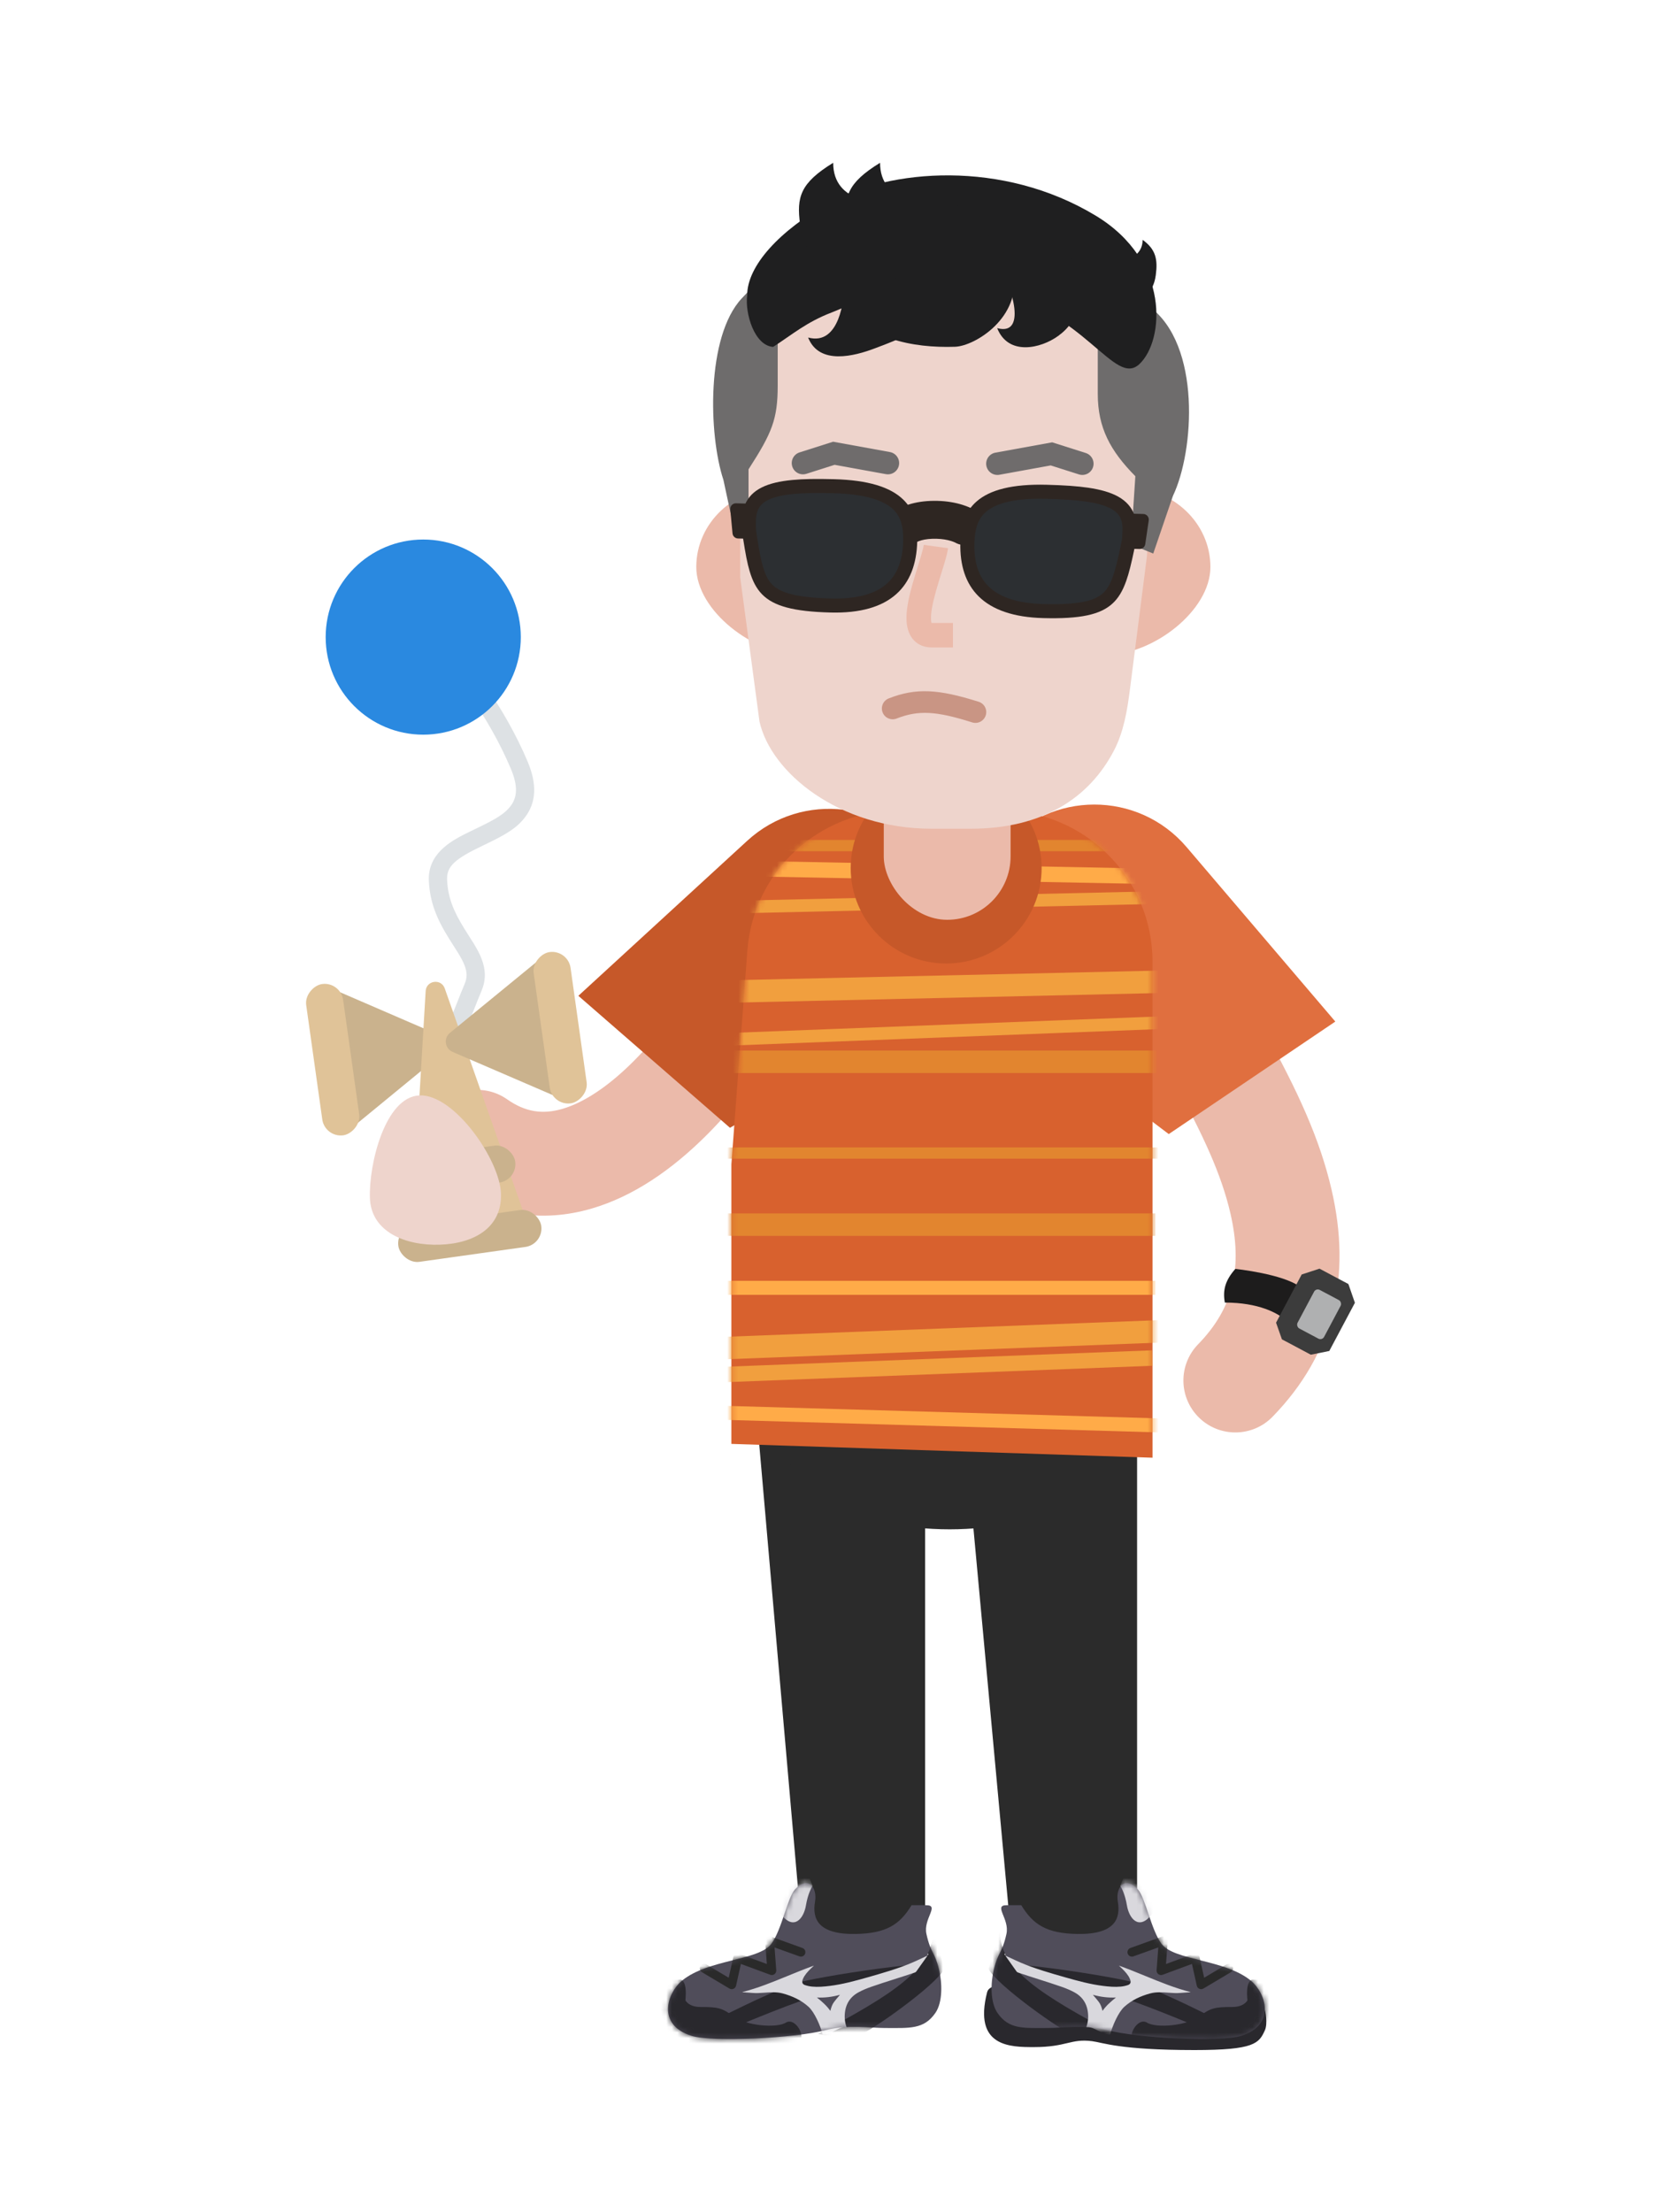 <svg width="300" height="400" viewBox="0 0 300 400" fill="none" xmlns="http://www.w3.org/2000/svg">
<path d="M136.573 252.913L167.289 255.756V349.885H145.039L136.573 252.913Z" fill="#2B2B2B"/>
<path d="M171.731 276.521C188.065 276.521 201.306 269.702 201.306 261.29C201.306 252.878 188.065 246.058 171.731 246.058C155.398 246.058 142.157 252.878 142.157 261.29C142.157 269.702 155.398 276.521 171.731 276.521Z" fill="#2B2B2B"/>
<path d="M174.143 255.959H205.622V349.885H182.82L174.143 255.959Z" fill="#2B2B2B"/>
<path d="M228.752 367.055C229.232 365.975 228.886 363.565 228.618 363.163C228.349 362.758 195.719 360.208 195.719 360.208C190.304 359.805 179.246 357.293 178.504 360.208C175.975 370.143 182.696 370.143 186.993 370.143C192.901 370.143 193.602 368.58 197.465 369.07C199.479 369.325 202.433 370.68 215.995 370.68C226.872 370.68 227.678 369.473 228.752 367.055Z" fill="#29282D"/>
<path d="M194.749 349.685C189.268 349.582 186.829 348.012 184.681 344.492H181.996C179.586 344.492 182.6 346.96 181.996 349.685C181.189 353.32 180.509 352.8 179.703 356.175C179.145 358.512 179.031 362.017 180.375 363.965C182.461 366.987 185.076 366.69 189.51 366.69C192.062 366.69 196.361 366.04 200.257 367.08C205.696 368.53 220.676 369.285 224.438 368.117C230.848 366.127 228.871 360.33 226.184 358.122C221.469 354.25 212.362 354.517 210.064 351.502C208.183 349.037 207.113 343.085 205.765 341.637C203.347 339.042 201.704 341.33 202.138 343.845C202.675 346.96 201.6 349.815 194.749 349.685Z" fill="#504D5A"/>
<mask id="mask0_0_377" style="mask-type:luminance" maskUnits="userSpaceOnUse" x="179" y="340" width="50" height="29">
<path d="M194.749 349.685C189.268 349.582 186.829 348.012 184.681 344.492H181.996C179.586 344.492 182.6 346.96 181.996 349.685C181.189 353.32 180.509 352.8 179.703 356.175C179.145 358.512 179.031 362.017 180.375 363.965C182.461 366.987 185.076 366.69 189.51 366.69C192.062 366.69 196.361 366.04 200.257 367.08C205.696 368.53 220.676 369.285 224.438 368.117C230.848 366.127 228.871 360.33 226.184 358.122C221.469 354.25 212.362 354.517 210.064 351.502C208.183 349.037 207.113 343.085 205.765 341.637C203.347 339.042 201.704 341.33 202.138 343.845C202.675 346.96 201.6 349.815 194.749 349.685Z" fill="white"/>
</mask>
<g mask="url(#mask0_0_377)">
<path d="M203.778 344.498C203.455 342.563 202.838 341.365 202.569 341.005L203.106 339.663H206.195C207.627 340.918 210.035 343.988 208.209 346.243C205.926 349.063 204.18 346.915 203.778 344.498Z" fill="#D9D8DD"/>
<path fill-rule="evenodd" clip-rule="evenodd" d="M180.836 349.46C180.836 356.018 188.445 360.808 201.599 367.778C201.403 367.778 201.215 367.822 200.969 367.88C200.137 368.076 198.636 368.429 193.862 367.778C192.457 367.585 180.234 358.958 178.773 356.018C179.129 354.91 179.509 353.126 179.845 351.549C180.401 348.936 180.836 346.895 180.836 349.46ZM224.489 369.443C224.621 369.458 224.746 369.468 224.858 369.472L230.498 366.25L231.035 358.192L226.604 357.925C226.29 357.88 225.637 358.192 225.529 359.805C225.487 360.44 225.525 360.982 225.559 361.464C225.565 361.549 225.571 361.632 225.576 361.714C225.167 362.327 224.349 362.893 222.844 362.893C219.756 362.893 218.95 363.028 216.802 364.638C214.653 366.25 209.148 366.788 207.403 365.713C205.657 364.638 203.374 368.668 205.388 369.473C207.403 370.278 222.441 371.218 224.455 369.473C224.467 369.463 224.478 369.453 224.489 369.443Z" fill="#29282D"/>
<path d="M206.165 358.765C212.263 361.17 218.249 364.245 222.278 366.285C221.418 366.285 224.44 367.925 218.249 367.08C216.845 366.887 195.826 356.74 180.116 355.935C176.087 353.382 203.077 357.545 206.165 358.765Z" fill="#29282D"/>
<path fill-rule="evenodd" clip-rule="evenodd" d="M182.85 354.087C182.583 353.963 182.317 353.838 182.049 353.715C181.948 353.669 181.87 353.622 181.811 353.577C181.857 353.298 181.75 353.217 181.685 353.247C181.62 353.277 181.597 353.417 181.811 353.577C181.81 353.586 181.808 353.594 181.806 353.602C181.83 353.638 181.849 353.668 181.865 353.693C181.891 353.735 181.911 353.766 181.933 353.797C182.071 353.992 182.208 354.187 182.345 354.382C182.837 355.079 183.328 355.776 183.823 356.467C183.884 356.552 183.989 356.627 184.087 356.66C185.239 357.054 186.489 357.452 187.746 357.853C189.203 358.317 190.669 358.784 192 359.25C192.771 359.52 193.538 359.837 194.255 360.225C196 361.165 196.767 362.697 196.774 364.64C196.774 365.24 196.677 365.827 196.485 366.397C196.476 366.423 196.471 366.448 196.465 366.48C196.461 366.498 196.458 366.519 196.452 366.542H196.658C197.35 366.542 197.987 366.873 198.625 367.203C199.262 367.533 199.9 367.862 200.591 367.862C200.602 367.862 200.613 367.863 200.624 367.863C200.698 367.866 200.765 367.868 200.794 367.75C201.17 366.305 202.222 363.84 203.315 362.855C204.665 361.637 206.268 360.905 208.009 360.435C209.072 360.149 210.144 360.226 211.225 360.305C211.985 360.36 212.749 360.415 213.518 360.345C213.88 360.314 214.244 360.289 214.607 360.264C214.792 360.251 214.977 360.238 215.161 360.225C215.201 360.222 215.241 360.215 215.284 360.19C212.517 359.499 209.783 358.378 207.07 357.266C205.485 356.616 203.907 355.969 202.334 355.412C202.354 355.43 202.373 355.448 202.392 355.466C202.411 355.484 202.43 355.502 202.45 355.52C203.043 356.07 203.626 356.63 204.064 357.315C204.201 357.532 204.317 357.772 204.397 358.012C204.538 358.455 204.401 358.78 203.966 358.927C203.561 359.065 203.13 359.16 202.703 359.202C201.624 359.31 200.546 359.212 199.474 359.08C197.143 358.79 194.889 358.17 192.637 357.532C190.046 356.795 187.026 355.93 184.546 354.86C183.974 354.614 183.412 354.351 182.85 354.087ZM199.369 363.597C199.225 363 199.055 362.457 198.711 362C198.46 361.663 198.187 361.342 197.911 361.019C197.817 360.908 197.723 360.797 197.629 360.685C198.989 361.067 200.376 361.245 201.798 361.175C200.908 361.895 200.046 362.625 199.369 363.597Z" fill="#D9D8DD"/>
<path d="M209.15 356.252C209.107 356.837 209.683 357.272 210.233 357.068L215.544 355.106L216.418 359.04C216.537 359.575 217.145 359.838 217.616 359.557L222.585 356.602C222.967 356.375 223.093 355.881 222.865 355.498C222.638 355.116 222.143 354.99 221.761 355.218L217.75 357.603L216.917 353.855C216.811 353.379 216.309 353.105 215.851 353.274L210.851 355.122L211.16 351.003C211.204 350.421 210.633 349.987 210.084 350.184L204.415 352.222C203.997 352.372 203.779 352.834 203.93 353.253C204.08 353.671 204.542 353.889 204.96 353.738L209.46 352.121L209.15 356.252Z" fill="#2A2A2A"/>
</g>
<path d="M154.774 349.685C160.255 349.582 162.694 348.012 164.842 344.492H167.527C169.937 344.492 166.923 346.96 167.527 349.685C168.334 353.32 169.014 352.8 169.82 356.175C170.378 358.512 170.492 362.017 169.148 363.965C167.062 366.987 164.447 366.69 160.013 366.69C157.461 366.69 153.162 366.04 149.266 367.08C143.827 368.53 128.847 369.285 125.085 368.117C118.675 366.127 120.652 360.33 123.339 358.122C128.054 354.25 137.161 354.517 139.459 351.502C141.34 349.037 142.41 343.085 143.758 341.637C146.176 339.042 147.819 341.33 147.385 343.845C146.848 346.96 147.923 349.815 154.774 349.685Z" fill="#504D5A"/>
<mask id="mask1_0_377" style="mask-type:luminance" maskUnits="userSpaceOnUse" x="120" y="340" width="51" height="29">
<path d="M154.774 349.685C160.255 349.582 162.694 348.012 164.842 344.492H167.527C169.937 344.492 166.923 346.96 167.527 349.685C168.334 353.32 169.014 352.8 169.82 356.175C170.378 358.512 170.492 362.017 169.148 363.965C167.062 366.987 164.447 366.69 160.013 366.69C157.461 366.69 153.162 366.04 149.266 367.08C143.827 368.53 128.847 369.285 125.085 368.117C118.675 366.127 120.652 360.33 123.339 358.122C128.054 354.25 137.161 354.517 139.459 351.502C141.34 349.037 142.41 343.085 143.758 341.637C146.176 339.042 147.819 341.33 147.385 343.845C146.848 346.96 147.923 349.815 154.774 349.685Z" fill="white"/>
</mask>
<g mask="url(#mask1_0_377)">
<path d="M145.745 344.498C146.067 342.563 146.685 341.365 146.954 341.005L146.417 339.663H143.328C141.896 340.918 139.488 343.988 141.314 346.243C143.597 349.063 145.342 346.915 145.745 344.498Z" fill="#D9D8DD"/>
<path fill-rule="evenodd" clip-rule="evenodd" d="M168.687 349.46C168.687 356.018 161.078 360.808 147.924 367.778C148.12 367.778 148.308 367.822 148.554 367.88C149.386 368.076 150.887 368.429 155.661 367.778C157.066 367.585 169.288 358.958 170.75 356.018C170.394 354.91 170.014 353.126 169.678 351.549C169.121 348.936 168.687 346.895 168.687 349.46ZM125.034 369.443C124.902 369.458 124.777 369.468 124.665 369.472L119.025 366.25L118.488 358.192L122.919 357.925C123.232 357.88 123.886 358.192 123.993 359.805C124.036 360.44 123.998 360.982 123.964 361.464C123.958 361.549 123.952 361.632 123.947 361.714C124.356 362.327 125.174 362.893 126.679 362.893C129.767 362.893 130.573 363.028 132.721 364.638C134.869 366.25 140.375 366.788 142.12 365.713C143.866 364.638 146.148 368.668 144.134 369.473C142.12 370.278 127.082 371.218 125.067 369.473C125.056 369.463 125.045 369.453 125.034 369.443Z" fill="#29282D"/>
<path d="M143.358 358.765C137.26 361.17 131.274 364.245 127.245 366.285C128.105 366.285 125.083 367.925 131.274 367.08C132.678 366.887 153.697 356.74 169.407 355.935C173.436 353.382 146.446 357.545 143.358 358.765Z" fill="#29282D"/>
<path fill-rule="evenodd" clip-rule="evenodd" d="M166.673 354.087C166.94 353.963 167.206 353.838 167.474 353.715C167.574 353.669 167.652 353.622 167.712 353.577C167.666 353.298 167.773 353.217 167.838 353.247C167.903 353.277 167.925 353.417 167.712 353.577C167.713 353.586 167.715 353.594 167.716 353.602C167.693 353.638 167.674 353.668 167.658 353.693C167.632 353.735 167.612 353.766 167.59 353.797C167.452 353.992 167.315 354.187 167.178 354.382C166.686 355.079 166.195 355.776 165.7 356.467C165.639 356.552 165.534 356.627 165.436 356.66C164.284 357.054 163.034 357.452 161.777 357.853C160.32 358.317 158.854 358.784 157.523 359.25C156.752 359.52 155.984 359.837 155.268 360.225C153.523 361.165 152.756 362.697 152.748 364.64C152.748 365.24 152.846 365.827 153.038 366.397C153.047 366.423 153.052 366.448 153.058 366.48C153.061 366.498 153.065 366.519 153.071 366.542H152.864C152.173 366.542 151.535 366.873 150.898 367.203C150.26 367.533 149.623 367.862 148.932 367.862C148.921 367.862 148.91 367.863 148.899 367.863C148.825 367.866 148.757 367.868 148.729 367.75C148.353 366.305 147.301 363.84 146.208 362.855C144.858 361.637 143.255 360.905 141.514 360.435C140.45 360.149 139.379 360.226 138.297 360.305C137.538 360.36 136.774 360.415 136.005 360.345C135.643 360.314 135.279 360.289 134.915 360.264C134.731 360.251 134.546 360.238 134.362 360.225C134.322 360.222 134.282 360.215 134.239 360.19C137.006 359.499 139.74 358.378 142.453 357.266C144.038 356.616 145.616 355.969 147.189 355.412C147.169 355.43 147.15 355.448 147.131 355.466C147.112 355.484 147.093 355.502 147.073 355.52C146.479 356.07 145.897 356.63 145.459 357.315C145.321 357.532 145.205 357.772 145.126 358.012C144.985 358.455 145.122 358.78 145.557 358.927C145.962 359.065 146.393 359.16 146.82 359.202C147.898 359.31 148.977 359.212 150.048 359.08C152.379 358.79 154.634 358.17 156.886 357.532C159.477 356.795 162.497 355.93 164.976 354.86C165.549 354.614 166.111 354.351 166.673 354.087ZM150.153 363.597C150.298 363 150.468 362.457 150.812 362C151.063 361.663 151.336 361.342 151.612 361.019C151.706 360.908 151.8 360.797 151.894 360.685C150.533 361.067 149.147 361.245 147.725 361.175C148.615 361.895 149.476 362.625 150.153 363.597Z" fill="#D9D8DD"/>
<path d="M140.372 356.252C140.416 356.837 139.84 357.272 139.29 357.068L133.979 355.106L133.105 359.04C132.986 359.575 132.378 359.838 131.906 359.557L126.938 356.602C126.556 356.375 126.43 355.881 126.658 355.498C126.885 355.116 127.379 354.99 127.762 355.218L131.773 357.603L132.606 353.855C132.712 353.379 133.214 353.105 133.672 353.274L138.672 355.122L138.363 351.003C138.319 350.421 138.89 349.987 139.439 350.184L145.108 352.222C145.526 352.372 145.744 352.834 145.593 353.253C145.443 353.671 144.981 353.889 144.563 353.738L140.063 352.121L140.372 356.252Z" fill="#2A2A2A"/>
</g>
<path d="M208.864 189.494C210.729 192.8 211.061 193.391 211.867 194.844C217.661 205.289 220.898 212.488 222.491 219.365C224.73 229.033 223.127 236.424 216.664 243.057C213.043 246.773 213.121 252.719 216.836 256.34C220.551 259.96 226.498 259.882 230.118 256.167C241.365 244.624 244.392 230.668 240.792 215.126C238.702 206.106 234.877 197.599 228.294 185.732C227.457 184.222 227.117 183.618 225.225 180.264C222.677 175.746 216.948 174.149 212.43 176.698C207.912 179.247 206.315 184.976 208.864 189.494Z" fill="#EBBAAA"/>
<path d="M133.642 160.69C130.956 169.971 123.137 183.266 114.679 191.776C110.139 196.343 105.679 199.328 101.748 200.484C98.118 201.55 94.999 201.082 91.706 198.77C87.46 195.789 81.602 196.814 78.621 201.059C75.641 205.305 76.666 211.163 80.911 214.144C88.967 219.8 98.018 221.159 107.044 218.507C114.394 216.347 121.411 211.65 128.003 205.018C138.684 194.272 148.125 178.218 151.687 165.913C153.129 160.93 150.259 155.721 145.276 154.279C140.293 152.837 135.085 155.707 133.642 160.69Z" fill="#EBBAAA"/>
<path d="M135.122 152.026C145.067 142.896 160.822 144.843 168.246 156.119C175.169 166.634 171.83 180.806 160.941 187.125L132.003 203.918L104.586 180.056L135.122 152.026Z" fill="#C65829"/>
<path d="M214.577 153.171C205.818 142.898 189.943 142.911 181.201 153.197C173.048 162.79 174.635 177.264 184.672 184.862L211.348 205.057L241.469 184.714L214.577 153.171Z" fill="#E06F3F"/>
<path d="M135.147 171.871C136.215 157.589 148.114 146.547 162.435 146.547H181.049C196.162 146.547 208.413 158.798 208.413 173.911V210.523V263.575L132.257 261.074L132.257 210.523L135.147 171.871Z" fill="#D8612E"/>
<mask id="mask2_0_377" style="mask-type:luminance" maskUnits="userSpaceOnUse" x="132" y="146" width="77" height="118">
<path d="M135.147 171.871C136.215 157.589 148.114 146.547 162.435 146.547H181.049C196.162 146.547 208.413 158.798 208.413 173.911V210.523V263.575L132.257 261.074L132.257 210.523L135.147 171.871Z" fill="white"/>
</mask>
<g mask="url(#mask2_0_377)">
<path d="M130.558 245.803L209.761 242.757L209.605 238.698L130.402 241.744L130.558 245.803Z" fill="#F19F3E"/>
<path d="M131.287 181.325L209.983 179.548L209.891 175.487L131.195 177.264L131.287 181.325Z" fill="#F19F3E"/>
<path d="M131.793 189.067L210.996 186.021L210.908 183.737L131.705 186.784L131.793 189.067Z" fill="#F19F3E"/>
<path d="M130.505 165.205L209.708 163.428L209.657 161.144L130.454 162.921L130.505 165.205Z" fill="#F19F3E"/>
<path d="M129.264 249.992L208.467 246.946L208.36 244.156L129.157 247.202L129.264 249.992Z" fill="#F19F3E"/>
<path d="M129.464 234.127H208.921V231.588H129.464V234.127Z" fill="#FFAB48"/>
<path d="M130.697 256.72L209.646 259.004L209.719 256.467L130.77 254.182L130.697 256.72Z" fill="#FFAB48"/>
<path d="M130.48 223.465H208.921V219.403H130.48V223.465Z" fill="#E2852F"/>
<path d="M130.734 194.018H209.175V189.956H130.734V194.018Z" fill="#E2852F"/>
<path d="M130.987 209.503H209.429V207.472H130.987V209.503Z" fill="#E2852F"/>
<path d="M132.003 153.909H210.444V151.878H132.003V153.909Z" fill="#E2852F"/>
<path d="M130.199 158.351L209.402 159.874L209.456 157.082L130.253 155.559L130.199 158.351Z" fill="#FFAB48"/>
</g>
<path d="M171.097 174.217C180.63 174.217 188.359 166.489 188.359 156.955C188.359 147.421 180.63 139.693 171.097 139.693C161.563 139.693 153.834 147.421 153.834 156.955C153.834 166.489 161.563 174.217 171.097 174.217Z" fill="#C65829"/>
<rect x="159.813" y="136.341" width="22.934" height="29.971" rx="11.467" fill="#EBBAAA"/>
<path d="M221.487 235.523C227.579 235.523 231.049 237.385 232.656 238.824C234.687 238.147 237.784 236.031 235.956 233.493C234.129 230.954 226.31 229.769 223.391 229.431C221.487 231.589 221.106 233.366 221.487 235.523Z" fill="#1D1C1C"/>
<path d="M238.606 229.392L243.833 232.171L245.009 235.564L240.377 244.276L237.039 244.949L231.811 242.17L230.752 239.158L235.384 230.446L238.606 229.392Z" fill="#3C3C3C"/>
<rect x="237.986" y="232.881" width="5.437" height="7.894" rx="0.762" transform="rotate(28 237.986 232.881)" fill="#AFB0B1"/>
<path d="M84.431 125.008C84.631 125.278 84.843 125.574 85.064 125.888C87.731 129.673 90.455 134.403 92.402 139.06C93.691 142.141 93.547 144.183 92.301 145.788C91.265 147.124 89.756 148.062 86.357 149.69C86.255 149.739 85.901 149.908 85.841 149.937C82.944 151.324 81.576 152.092 80.259 153.244C78.386 154.882 77.424 156.874 77.553 159.326C77.752 163.109 78.915 166.046 81.198 169.711C81.401 170.036 82.575 171.871 82.873 172.361C83.414 173.252 83.775 173.943 84.016 174.577C84.478 175.79 84.497 176.785 84.029 177.887C83.795 178.437 83.558 179.017 83.285 179.7C83.412 179.381 82.134 182.627 81.803 183.424C81.119 185.075 80.568 186.191 80.043 186.947C79.79 187.312 79.561 187.563 79.371 187.704C79.266 187.781 79.22 187.798 79.201 187.798V191.099C80.625 191.099 81.761 190.26 82.755 188.828C83.446 187.831 84.084 186.54 84.852 184.688C85.072 184.156 85.294 183.603 85.6 182.826C85.68 182.623 85.954 181.926 85.974 181.875C86.123 181.496 86.238 181.205 86.351 180.922C86.615 180.261 86.843 179.702 87.066 179.178C87.887 177.246 87.852 175.374 87.1 173.403C86.775 172.548 86.329 171.694 85.692 170.646C85.37 170.117 84.183 168.262 84 167.967C81.985 164.732 81.013 162.278 80.848 159.153C80.717 156.652 82.239 155.321 87.266 152.914C87.326 152.885 87.68 152.716 87.783 152.666C91.656 150.811 93.444 149.7 94.909 147.811C96.936 145.198 97.168 141.902 95.447 137.787C93.398 132.889 90.558 127.956 87.762 123.987C86.742 122.538 85.9 121.469 85.487 121.126C85.413 121.065 85.336 121.008 85.243 120.952C85.009 120.812 84.764 120.717 84.407 120.71C83.617 120.693 82.938 121.231 82.757 121.984C82.679 122.31 82.702 122.557 82.767 122.808C82.833 123.063 82.928 123.248 83.097 123.531C83.314 123.894 83.688 124.447 84.206 125.169L84.431 125.008Z" fill="#DDE1E4"/>
<path d="M79.395 187.149C80.79 187.752 81.052 189.618 79.878 190.582L64.427 203.268C63.202 204.274 61.348 203.551 61.127 201.981L58.229 181.36C58.008 179.79 59.591 178.584 61.046 179.213L79.395 187.149Z" fill="#CAB28D"/>
<path d="M76.973 179.199C77.087 177.263 79.779 176.884 80.423 178.714L95.771 222.329C96.144 223.388 95.454 224.523 94.342 224.679L76.262 227.22C75.151 227.376 74.175 226.476 74.241 225.355L76.973 179.199Z" fill="#E0C398"/>
<rect x="71.565" y="221.951" width="26.095" height="6.741" rx="3.371" transform="rotate(-8 71.565 221.951)" fill="#CAB28D"/>
<rect x="72.885" y="209.468" width="20.006" height="6.741" rx="3.371" transform="rotate(-8 72.885 209.468)" fill="#CAB28D"/>
<path d="M81.356 186.762C80.179 187.727 80.441 189.596 81.839 190.198L101.404 198.633C102.858 199.261 104.439 198.055 104.219 196.486L101.136 174.549C100.915 172.981 99.063 172.257 97.838 173.261L81.356 186.762Z" fill="#CAB28D"/>
<rect x="99.877" y="199.965" width="27.617" height="6.741" rx="3.371" transform="rotate(-98 99.877 199.965)" fill="#E0C398"/>
<rect x="58.746" y="205.746" width="27.617" height="6.741" rx="3.371" transform="rotate(-98 58.746 205.746)" fill="#E0C398"/>
<path d="M90.592 215.804C90.806 221.917 85.829 224.836 79.572 225.055C73.314 225.273 67.104 222.745 66.891 216.631C66.677 210.518 69.634 198.281 75.891 198.063C82.148 197.844 90.379 209.69 90.592 215.804Z" fill="#EED4CC"/>
<path d="M76.535 132.839C86.279 132.839 94.178 124.94 94.178 115.196C94.178 105.452 86.279 97.553 76.535 97.553C66.791 97.553 58.892 105.452 58.892 115.196C58.892 124.94 66.791 132.839 76.535 132.839Z" fill="#2A89E0"/>
<path d="M156.178 102.515C156.178 110.442 153.033 118.391 144.675 118.391C136.316 118.391 125.91 110.442 125.91 102.515C125.91 94.587 132.686 88.16 141.044 88.16C149.402 88.16 156.178 94.587 156.178 102.515Z" fill="#EBBAAA"/>
<path d="M188.613 102.515C188.613 110.442 191.758 118.391 200.116 118.391C208.474 118.391 218.88 110.442 218.88 102.515C218.88 94.587 212.105 88.16 203.746 88.16C195.388 88.16 188.613 94.587 188.613 102.515Z" fill="#EBBAAA"/>
<path d="M133.779 76.653C132.812 55.261 149.894 37.389 171.308 37.389C193.038 37.389 210.235 55.77 208.791 77.452L207.398 100.599L204.32 124.715C203.834 128.516 203.195 132.357 201.418 135.752C196.928 144.329 188.487 149.847 175.529 149.847H168.457C151.737 149.847 139.365 139.693 137.334 130.427L133.854 104.407V78.294L133.779 76.653Z" fill="#EED4CC"/>
<path d="M162.141 129.921C166.082 128.372 169.28 128.555 175.799 130.619C176.828 130.945 177.927 130.375 178.253 129.345C178.579 128.316 178.008 127.218 176.979 126.892C169.684 124.582 165.627 124.35 160.711 126.283C159.706 126.678 159.212 127.812 159.607 128.817C160.002 129.822 161.137 130.316 162.141 129.921Z" fill="#C99584"/>
<path d="M195.105 85.78C196.174 86.12 197.316 85.529 197.656 84.46C197.996 83.391 197.405 82.249 196.336 81.909L190.27 79.979L179.999 81.846C178.896 82.047 178.164 83.104 178.364 84.208C178.565 85.311 179.622 86.043 180.726 85.843L190.002 84.156L195.105 85.78Z" fill="#6F6C6C"/>
<path d="M160.198 85.734C161.302 85.934 162.359 85.202 162.56 84.099C162.76 82.995 162.028 81.938 160.925 81.737L150.654 79.87L144.588 81.8C143.519 82.14 142.928 83.282 143.268 84.351C143.608 85.42 144.75 86.011 145.819 85.671L150.922 84.047L160.198 85.734Z" fill="#6F6C6C"/>
<path d="M152.864 94.749L157.468 95.164" stroke="black" stroke-width="6.255" stroke-linecap="round"/>
<path d="M188.467 94.654L183.854 95.08" stroke="black" stroke-width="6.255" stroke-linecap="round"/>
<path d="M168.358 112.047C168.291 110.928 168.597 109.214 169.249 106.885C169.414 106.296 169.598 105.676 169.824 104.94C169.823 104.944 170.604 102.437 170.794 101.794C171.137 100.635 171.342 99.81 171.436 99.122L167.047 98.519C166.991 98.925 166.828 99.58 166.545 100.538C166.366 101.144 165.596 103.615 165.589 103.639C165.353 104.408 165.159 105.062 164.983 105.691C164.206 108.465 163.831 110.564 163.935 112.31C164.103 115.124 165.689 117.071 168.544 117.071H172.323V112.64H168.544C168.505 112.64 168.472 112.639 168.446 112.637C168.414 112.534 168.375 112.339 168.358 112.047Z" fill="#EBBAAA"/>
<path d="M198.513 71.236V52.168C198.513 49.287 198.578 48.558 207.896 55.473C217.214 62.388 215.985 81.537 212.102 89.672L208.543 100.091L204.499 98.439L205.308 86.108C200.778 81.527 198.513 77.337 198.513 71.236Z" fill="#6E6C6C"/>
<path d="M140.634 69.71V50.645C140.634 47.764 140.589 47.035 134.133 53.95C127.677 60.864 128.124 78.629 130.814 86.764L132.426 94.252H135.357V84.86C139.608 78.26 140.634 75.812 140.634 69.71Z" fill="#6E6C6C"/>
<path d="M178.807 52.269C164.791 49.104 154.893 54.776 150.372 56.508C145.85 58.24 143.307 60.464 139.81 62.724C136.419 62.498 134.688 56.649 135.112 53.4C135.112 48.031 140.99 41.701 149.806 36.727C160.827 30.511 181.285 28.813 198.128 38.988C211.692 47.183 210.561 61.594 206.04 65.833C201.519 70.072 196.327 56.225 178.807 52.269Z" fill="#1F1F20"/>
<path d="M152.632 54.676C163.135 56.719 160.374 49.205 160.374 45.651V37.575C160.374 34.292 181.442 38.992 183.265 49.205C184.724 57.376 176.336 62.579 172.689 62.701C165.031 62.956 156.279 61.242 152.632 54.676Z" fill="#1F1F20"/>
<path d="M180.325 59.334C186.104 60.911 182.614 50.539 180.325 47.889C180.325 46.951 182.614 44.473 182.614 42.446C182.614 39.912 194.206 42.655 195.209 50.539C196.012 56.846 192.97 59.565 191.346 60.747C188.237 63.008 182.332 64.402 180.325 59.334Z" fill="#1F1F20"/>
<path d="M146.133 61.029C151.912 62.606 152.632 53.682 152.632 52.235C154.328 45.205 160.262 44.357 163.37 44.357H163.376C165.909 44.357 168.585 44.357 169.587 52.235C170.39 58.542 163.37 61.029 158.143 63.008C154.548 64.368 148.139 66.097 146.133 61.029Z" fill="#1F1F20"/>
<path d="M150.667 29.436C150.667 36.736 158.834 37.035 163.552 36.736L169.293 39.474C172.012 40.771 162.464 53.212 153.432 50.374C146.207 48.105 145.021 43.08 144.679 40.535C144.024 35.666 144.679 33.11 150.667 29.436Z" fill="#1F1F20"/>
<path d="M159.144 29.436C159.144 36.736 167.312 37.035 172.029 36.736L177.77 39.474C180.489 40.771 170.941 53.212 161.91 50.374C154.684 48.105 153.499 43.08 153.156 40.535C152.501 35.666 153.156 33.11 159.144 29.436Z" fill="#1F1F20"/>
<path d="M206.62 43.369C206.62 47.563 200.874 47.709 198.164 47.538L194.866 49.111C193.304 49.856 198.789 57.002 203.978 55.373C208.129 54.069 208.81 51.182 209.006 49.72C209.383 46.923 209.006 45.064 206.62 43.369Z" fill="#1F1F20"/>
<path fill-rule="evenodd" clip-rule="evenodd" d="M166.618 97.692C166.429 97.743 166.28 97.794 166.174 97.837L166.148 97.847C164.494 98.678 162.47 98.045 161.59 96.404C160.696 94.736 161.323 92.659 162.991 91.764C163.401 91.544 164.014 91.296 164.826 91.076C166.175 90.711 167.752 90.517 169.546 90.564C171.224 90.608 172.734 90.869 174.061 91.286C175.011 91.585 175.721 91.911 176.182 92.188C177.806 93.161 178.333 95.266 177.36 96.889C176.398 98.493 174.332 99.027 172.718 98.101C172.7 98.092 172.673 98.079 172.636 98.062C172.474 97.987 172.264 97.906 172.008 97.825C171.275 97.595 170.394 97.442 169.366 97.416C168.246 97.386 167.332 97.499 166.618 97.692Z" fill="#2E2622"/>
<path fill-rule="evenodd" clip-rule="evenodd" d="M137.616 89.141C137.616 89.141 135.521 90.348 135.521 93.2C135.521 96.052 137.057 104.073 138.223 105.501C139.39 106.929 142.532 109.573 150 109.246C157.468 108.919 162.648 106.959 162.99 104.446C163.332 101.932 165.354 98.542 164.343 95.164C163.332 91.785 159.326 88.16 152.882 88.16C146.438 88.16 137.616 89.141 137.616 89.141Z" fill="#2C2F32"/>
<path fill-rule="evenodd" clip-rule="evenodd" d="M202.008 90.231C202.008 90.231 204.102 91.438 204.102 94.29C204.102 97.142 202.567 105.163 201.4 106.591C200.233 108.019 197.092 110.663 189.624 110.336C182.156 110.009 176.975 108.049 176.634 105.536C176.292 103.022 174.269 99.632 175.28 96.254C176.292 92.875 180.297 89.25 186.741 89.25C193.185 89.25 202.008 90.231 202.008 90.231Z" fill="#2C2F32"/>
<path fill-rule="evenodd" clip-rule="evenodd" d="M162.069 107.429C164.509 105.251 165.755 102.044 165.863 97.923C165.949 94.636 165.243 92.199 163.341 90.339C161.027 88.076 156.99 86.807 150.81 86.645C147.651 86.562 145.294 86.597 143.287 86.787C140.984 87.004 139.183 87.427 137.792 88.114C136.295 88.852 135.266 89.899 134.685 91.319C134.078 92.803 133.956 94.704 134.331 97.097C134.824 100.25 135.121 101.806 135.56 103.284C136.097 105.093 136.791 106.414 137.787 107.44C139.893 109.609 143.504 110.578 150.178 110.753C155.517 110.893 159.464 109.754 162.069 107.429ZM161.566 92.154C162.882 93.441 163.395 95.21 163.325 97.856C163.234 101.326 162.247 103.868 160.378 105.535C158.311 107.381 154.987 108.34 150.245 108.215C144.176 108.056 141.13 107.238 139.608 105.672C138.93 104.973 138.422 104.007 137.993 102.562C137.597 101.228 137.315 99.745 136.838 96.704C136.53 94.733 136.623 93.287 137.034 92.281C137.372 91.457 137.954 90.864 138.914 90.39C139.987 89.861 141.503 89.504 143.525 89.314C145.411 89.136 147.678 89.102 150.743 89.183C156.341 89.329 159.784 90.411 161.566 92.154Z" fill="#2E2622"/>
<path d="M132.058 92.115C132.001 91.51 132.487 90.99 133.095 91.006L136.773 91.102L136.607 97.447L133.447 97.364C132.933 97.35 132.51 96.955 132.463 96.443L132.058 92.115Z" fill="#2E2622"/>
<path fill-rule="evenodd" clip-rule="evenodd" d="M188.657 111.761C183.318 111.621 179.435 110.277 176.956 107.819C174.634 105.516 173.557 102.249 173.665 98.127C173.751 94.841 174.584 92.444 176.58 90.686C179.009 88.547 183.108 87.491 189.288 87.652C192.447 87.735 194.799 87.894 196.792 88.188C199.083 88.525 200.858 89.043 202.211 89.8C203.667 90.616 204.64 91.716 205.146 93.165C205.674 94.677 205.697 96.582 205.197 98.953C204.539 102.076 204.162 103.614 203.646 105.067C203.015 106.845 202.253 108.128 201.204 109.101C198.988 111.156 195.331 111.935 188.657 111.761ZM189.221 90.19C183.623 90.043 180.128 90.944 178.258 92.591C176.876 93.808 176.271 95.548 176.202 98.194C176.111 101.663 176.965 104.253 178.743 106.016C180.711 107.967 183.98 109.099 188.723 109.223C194.791 109.382 197.876 108.724 199.478 107.239C200.192 106.577 200.749 105.639 201.253 104.218C201.719 102.908 202.078 101.442 202.713 98.429C203.124 96.477 203.107 95.027 202.749 94.002C202.455 93.161 201.905 92.539 200.97 92.015C199.927 91.431 198.432 90.995 196.422 90.699C194.549 90.423 192.287 90.271 189.221 90.19Z" fill="#2E2622"/>
<path d="M207.728 94.097C207.816 93.495 207.358 92.951 206.75 92.935L203.072 92.838L202.906 99.183L206.066 99.265C206.58 99.279 207.022 98.906 207.097 98.397L207.728 94.097Z" fill="#2E2622"/>
</svg>

